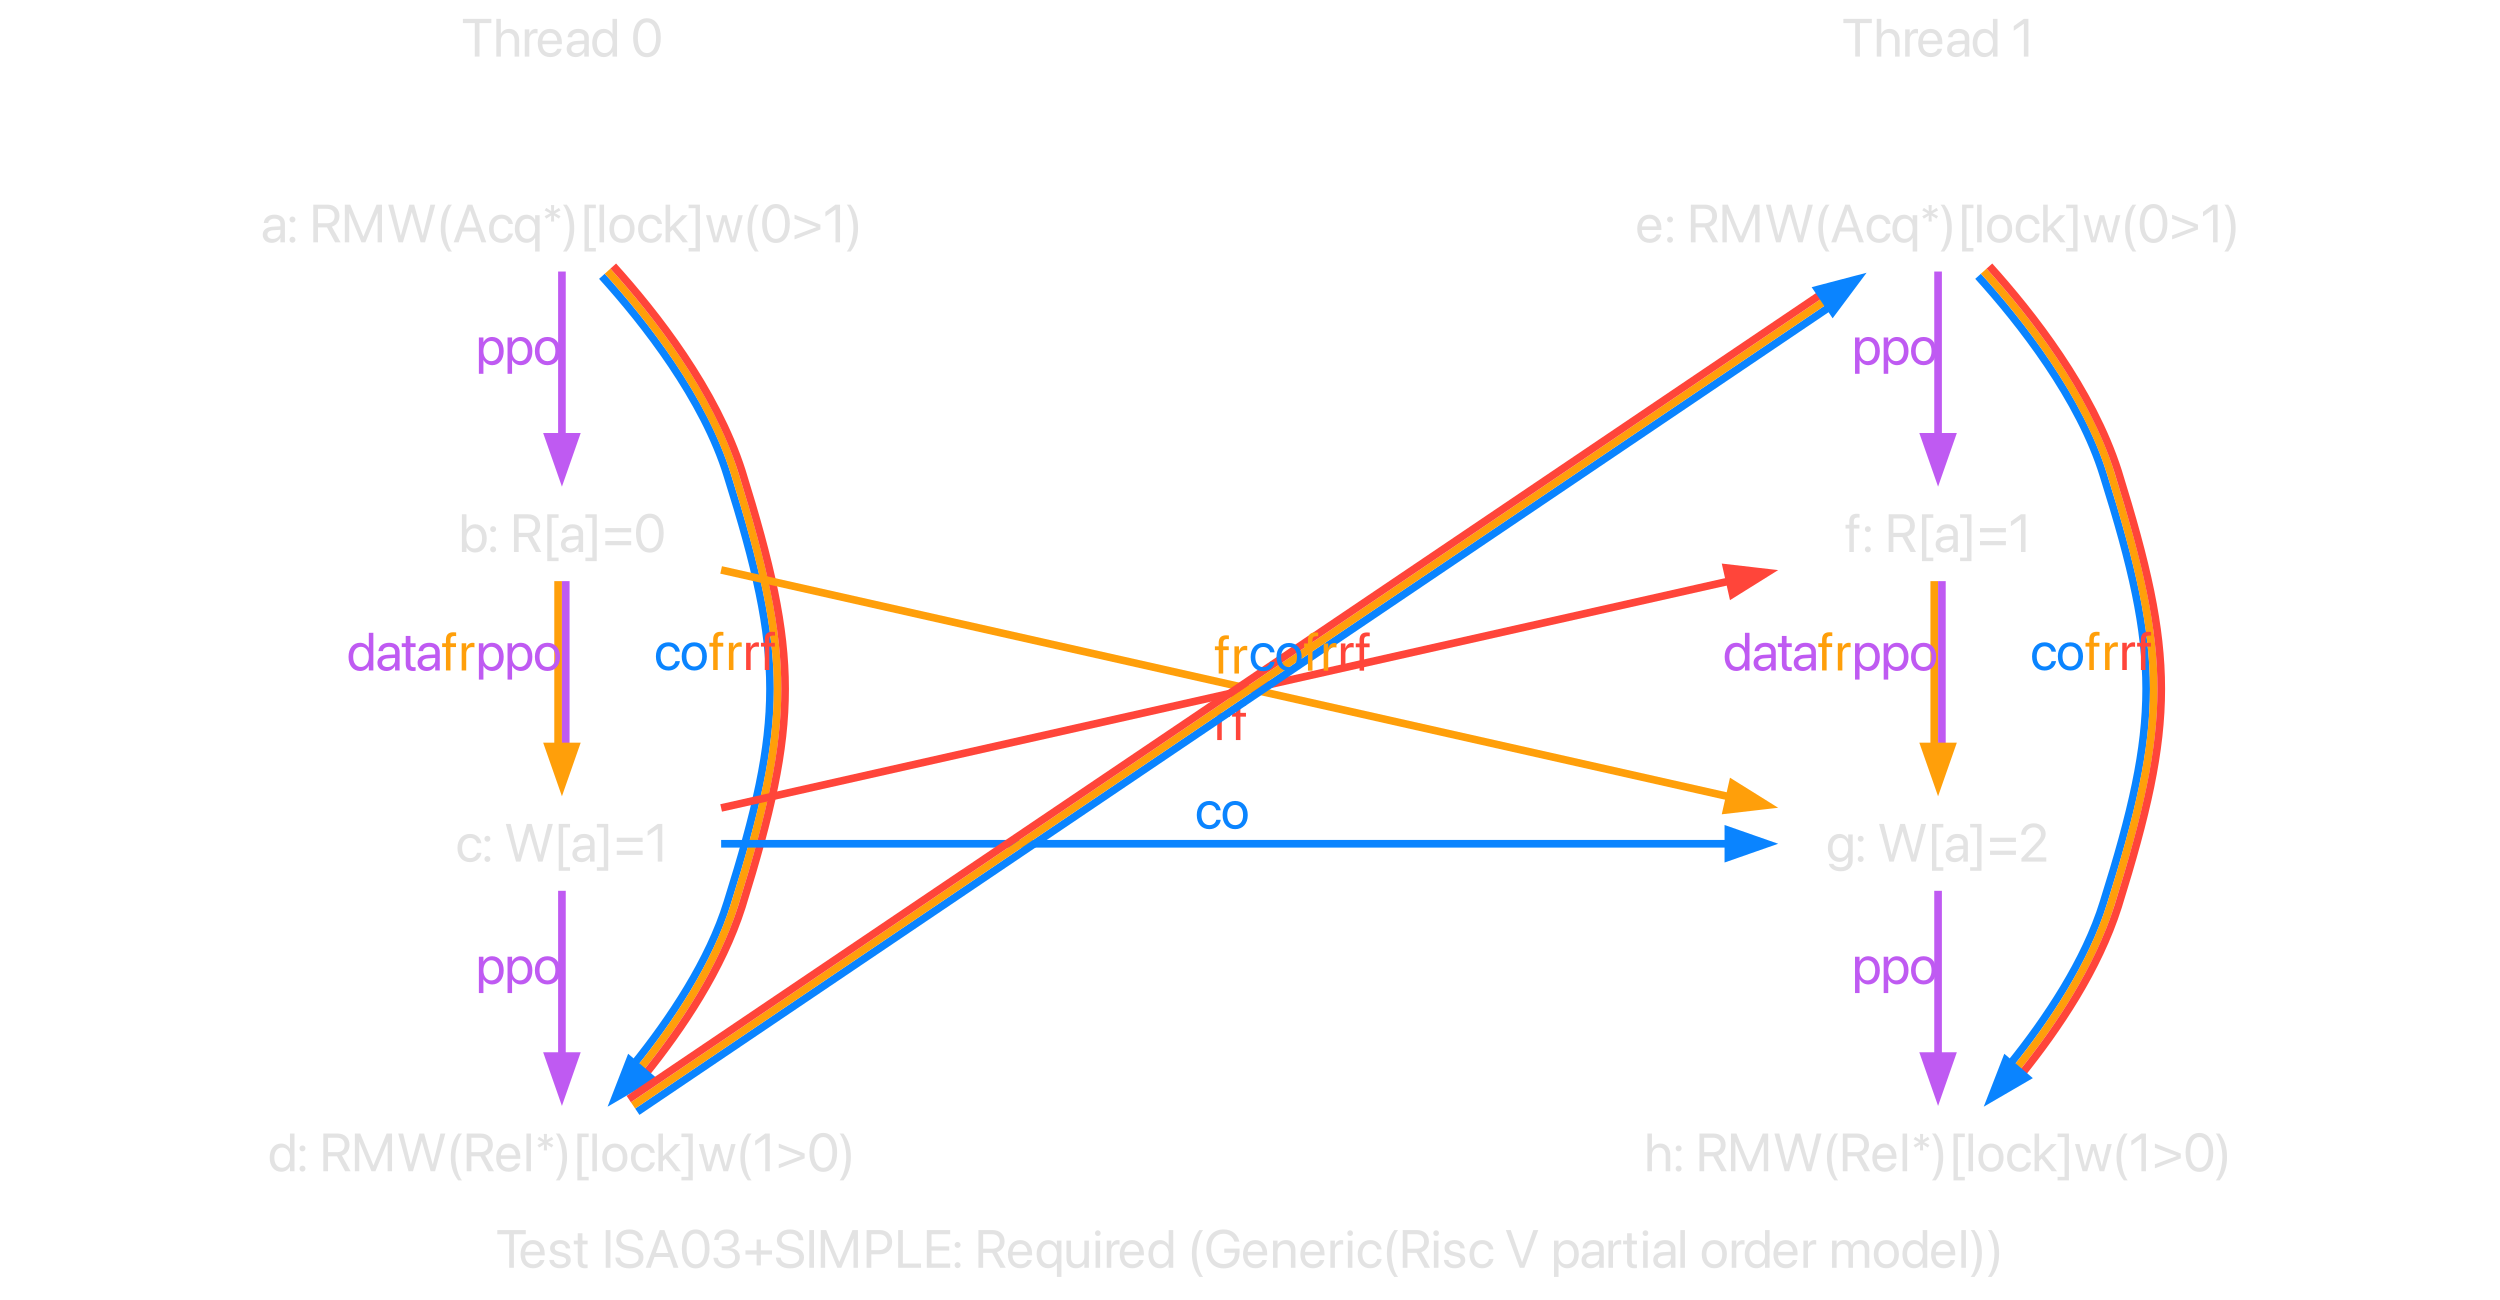 <?xml version="1.0" encoding="UTF-8"?>
<svg xmlns="http://www.w3.org/2000/svg" xmlns:xlink="http://www.w3.org/1999/xlink" width="654" height="340" viewBox="0 0 654 340">
<defs>
<g>
<g id="glyph-0-0">
<path d="M 3.453 0 L 4.684 0 L 4.684 -8.758 L 7.793 -8.758 L 7.793 -9.863 L 0.344 -9.863 L 0.344 -8.758 L 3.453 -8.758 Z M 3.453 0 "/>
</g>
<g id="glyph-0-1">
<path d="M 3.699 0.137 C 5.25 0.137 6.414 -0.793 6.645 -1.969 L 6.66 -2.039 L 5.488 -2.039 L 5.469 -1.977 C 5.266 -1.367 4.629 -0.918 3.727 -0.918 C 2.461 -0.918 1.656 -1.77 1.629 -3.234 L 6.746 -3.234 L 6.746 -3.672 C 6.746 -5.805 5.566 -7.246 3.625 -7.246 C 1.684 -7.246 0.426 -5.734 0.426 -3.535 L 0.426 -3.527 C 0.426 -1.293 1.656 0.137 3.699 0.137 Z M 3.617 -6.195 C 4.656 -6.195 5.422 -5.543 5.539 -4.164 L 1.648 -4.164 C 1.777 -5.488 2.586 -6.195 3.617 -6.195 Z M 3.617 -6.195 "/>
</g>
<g id="glyph-0-2">
<path d="M 3.297 0.137 C 4.883 0.137 6.059 -0.738 6.059 -1.984 L 6.059 -1.988 C 6.059 -3 5.539 -3.57 4.102 -3.918 L 2.973 -4.191 C 2.188 -4.383 1.867 -4.719 1.867 -5.203 L 1.867 -5.211 C 1.867 -5.84 2.398 -6.254 3.262 -6.254 C 4.145 -6.254 4.668 -5.797 4.766 -5.105 L 4.773 -5.059 L 5.906 -5.059 L 5.898 -5.148 C 5.812 -6.336 4.82 -7.246 3.262 -7.246 C 1.723 -7.246 0.648 -6.379 0.648 -5.156 L 0.648 -5.148 C 0.648 -4.121 1.301 -3.5 2.641 -3.18 L 3.766 -2.906 C 4.574 -2.707 4.84 -2.422 4.84 -1.906 L 4.84 -1.902 C 4.84 -1.258 4.266 -0.855 3.301 -0.855 C 2.332 -0.855 1.805 -1.273 1.66 -1.984 L 1.648 -2.051 L 0.457 -2.051 L 0.465 -1.988 C 0.609 -0.719 1.621 0.137 3.297 0.137 Z M 3.297 0.137 "/>
</g>
<g id="glyph-0-3">
<path d="M 3.082 0.137 C 3.316 0.137 3.57 0.109 3.719 0.09 L 3.719 -0.875 C 3.617 -0.867 3.48 -0.848 3.336 -0.848 C 2.699 -0.848 2.367 -1.059 2.367 -1.82 L 2.367 -6.125 L 3.719 -6.125 L 3.719 -7.109 L 2.367 -7.109 L 2.367 -9.031 L 1.137 -9.031 L 1.137 -7.109 L 0.098 -7.109 L 0.098 -6.125 L 1.137 -6.125 L 1.137 -1.812 C 1.137 -0.453 1.777 0.137 3.082 0.137 Z M 3.082 0.137 "/>
</g>
<g id="glyph-0-4">
<rect x="0" y="0" width="0" height="0" mask="url(#mask-0)"/>
</g>
<g id="glyph-0-5">
<path d="M 0.957 0 L 2.188 0 L 2.188 -9.863 L 0.957 -9.863 Z M 0.957 0 "/>
</g>
<g id="glyph-0-6">
<path d="M 4.184 0.164 C 6.441 0.164 7.828 -0.945 7.828 -2.695 L 7.828 -2.699 C 7.828 -4.203 6.98 -5.023 4.957 -5.469 L 3.863 -5.707 C 2.578 -5.988 1.984 -6.496 1.984 -7.301 L 1.984 -7.309 C 1.984 -8.258 2.844 -8.887 4.164 -8.895 C 5.414 -8.895 6.254 -8.301 6.406 -7.293 L 6.418 -7.199 L 7.648 -7.199 L 7.645 -7.301 C 7.535 -8.914 6.125 -10.027 4.199 -10.027 C 2.168 -10.027 0.73 -8.895 0.727 -7.273 L 0.727 -7.266 C 0.727 -5.824 1.629 -4.957 3.555 -4.531 L 4.648 -4.293 C 6.004 -3.992 6.57 -3.508 6.57 -2.641 L 6.57 -2.633 C 6.57 -1.613 5.676 -0.973 4.254 -0.973 C 2.824 -0.973 1.867 -1.578 1.723 -2.57 L 1.711 -2.668 L 0.48 -2.668 L 0.484 -2.57 C 0.609 -0.883 2.051 0.164 4.184 0.164 Z M 4.184 0.164 "/>
</g>
<g id="glyph-0-7">
<path d="M 0.172 0 L 1.465 0 L 2.461 -2.824 L 6.434 -2.824 L 7.43 0 L 8.723 0 L 5.059 -9.863 L 3.844 -9.863 Z M 4.438 -8.387 L 4.465 -8.387 L 6.062 -3.871 L 2.836 -3.871 Z M 4.438 -8.387 "/>
</g>
<g id="glyph-0-8">
<path d="M 4.238 0.164 C 6.508 0.164 7.867 -1.797 7.867 -4.93 L 7.867 -4.941 C 7.867 -8.074 6.508 -10.027 4.238 -10.027 C 1.969 -10.027 0.621 -8.074 0.621 -4.941 L 0.621 -4.93 C 0.621 -1.797 1.969 0.164 4.238 0.164 Z M 4.238 -0.91 C 2.734 -0.91 1.859 -2.453 1.859 -4.93 L 1.859 -4.941 C 1.859 -7.418 2.734 -8.949 4.238 -8.949 C 5.742 -8.949 6.633 -7.418 6.633 -4.941 L 6.633 -4.93 C 6.633 -2.453 5.742 -0.91 4.238 -0.91 Z M 4.238 -0.91 "/>
</g>
<g id="glyph-0-9">
<path d="M 4.121 0.164 C 6.098 0.164 7.547 -1.055 7.547 -2.699 L 7.547 -2.715 C 7.547 -4.117 6.57 -5.012 5.133 -5.133 L 5.133 -5.16 C 6.363 -5.422 7.227 -6.254 7.227 -7.473 L 7.227 -7.484 C 7.227 -8.984 5.988 -10.027 4.109 -10.027 C 2.262 -10.027 0.992 -8.957 0.836 -7.348 L 0.828 -7.281 L 2.012 -7.281 L 2.016 -7.348 C 2.121 -8.348 2.945 -8.961 4.109 -8.961 C 5.312 -8.961 5.988 -8.367 5.988 -7.336 L 5.988 -7.32 C 5.988 -6.336 5.168 -5.613 3.992 -5.613 L 2.809 -5.613 L 2.809 -4.574 L 4.047 -4.574 C 5.43 -4.574 6.297 -3.898 6.297 -2.688 L 6.297 -2.672 C 6.297 -1.629 5.414 -0.902 4.121 -0.902 C 2.809 -0.902 1.922 -1.574 1.82 -2.543 L 1.812 -2.613 L 0.629 -2.613 L 0.637 -2.531 C 0.766 -0.973 2.086 0.164 4.121 0.164 Z M 4.121 0.164 "/>
</g>
<g id="glyph-0-10">
<path d="M 0.766 -3.445 L 3.68 -3.445 L 3.68 -0.617 L 4.785 -0.617 L 4.785 -3.445 L 7.703 -3.445 L 7.703 -4.555 L 4.785 -4.555 L 4.785 -7.383 L 3.68 -7.383 L 3.68 -4.555 L 0.766 -4.555 Z M 0.766 -3.445 "/>
</g>
<g id="glyph-0-11">
<path d="M 0.957 0 L 2.105 0 L 2.105 -7.621 L 2.148 -7.621 L 5.297 0 L 6.336 0 L 9.488 -7.621 L 9.531 -7.621 L 9.531 0 L 10.68 0 L 10.68 -9.863 L 9.258 -9.863 L 5.84 -1.551 L 5.797 -1.551 L 2.379 -9.863 L 0.957 -9.863 Z M 0.957 0 "/>
</g>
<g id="glyph-0-12">
<path d="M 0.957 0 L 2.188 0 L 2.188 -3.52 L 4.473 -3.52 C 6.324 -3.52 7.637 -4.828 7.637 -6.699 L 7.637 -6.715 C 7.637 -8.586 6.324 -9.863 4.473 -9.863 L 0.957 -9.863 Z M 4.156 -8.77 C 5.566 -8.77 6.379 -8 6.379 -6.699 L 6.379 -6.688 C 6.379 -5.387 5.566 -4.613 4.156 -4.613 L 2.188 -4.613 L 2.188 -8.77 Z M 4.156 -8.77 "/>
</g>
<g id="glyph-0-13">
<path d="M 0.957 0 L 6.945 0 L 6.945 -1.109 L 2.188 -1.109 L 2.188 -9.863 L 0.957 -9.863 Z M 0.957 0 "/>
</g>
<g id="glyph-0-14">
<path d="M 0.957 0 L 7.07 0 L 7.07 -1.109 L 2.188 -1.109 L 2.188 -4.5 L 6.816 -4.5 L 6.816 -5.594 L 2.188 -5.594 L 2.188 -8.758 L 7.07 -8.758 L 7.07 -9.863 L 0.957 -9.863 Z M 0.957 0 "/>
</g>
<g id="glyph-0-15">
<path d="M 1.504 -5.195 C 1.941 -5.195 2.285 -5.539 2.285 -5.977 C 2.285 -6.414 1.941 -6.754 1.504 -6.754 C 1.066 -6.754 0.727 -6.414 0.727 -5.977 C 0.727 -5.539 1.066 -5.195 1.504 -5.195 Z M 1.504 0.098 C 1.941 0.098 2.285 -0.246 2.285 -0.684 C 2.285 -1.121 1.941 -1.465 1.504 -1.465 C 1.066 -1.465 0.727 -1.121 0.727 -0.684 C 0.727 -0.246 1.066 0.098 1.504 0.098 Z M 1.504 0.098 "/>
</g>
<g id="glyph-0-16">
<path d="M 0.957 0 L 2.188 0 L 2.188 -3.902 L 4.547 -3.902 L 6.66 0 L 8.102 0 L 5.816 -4.094 C 7.047 -4.484 7.801 -5.543 7.801 -6.91 L 7.801 -6.926 C 7.801 -8.703 6.555 -9.863 4.656 -9.863 L 0.957 -9.863 Z M 2.188 -4.992 L 2.188 -8.77 L 4.492 -8.77 C 5.758 -8.77 6.527 -8.074 6.527 -6.898 L 6.527 -6.883 C 6.527 -5.676 5.812 -4.992 4.547 -4.992 Z M 2.188 -4.992 "/>
</g>
<g id="glyph-0-17">
<path d="M 5.73 2.395 L 6.918 2.395 L 6.918 -7.109 L 5.73 -7.109 L 5.73 -5.906 L 5.703 -5.906 C 5.266 -6.691 4.473 -7.234 3.465 -7.234 C 1.66 -7.234 0.426 -5.789 0.426 -3.57 L 0.426 -3.562 C 0.426 -1.328 1.648 0.125 3.438 0.125 C 4.457 0.125 5.277 -0.375 5.703 -1.156 L 5.73 -1.156 Z M 3.699 -0.93 C 2.434 -0.93 1.641 -1.934 1.641 -3.562 L 1.641 -3.57 C 1.641 -5.16 2.434 -6.18 3.699 -6.18 C 4.902 -6.18 5.73 -5.148 5.73 -3.57 L 5.73 -3.562 C 5.73 -1.969 4.91 -0.93 3.699 -0.93 Z M 3.699 -0.93 "/>
</g>
<g id="glyph-0-18">
<path d="M 3.199 0.137 C 4.281 0.137 5.004 -0.348 5.387 -1.012 L 5.414 -1.012 L 5.414 0 L 6.605 0 L 6.605 -7.109 L 5.414 -7.109 L 5.414 -2.926 C 5.414 -1.715 4.684 -0.918 3.562 -0.918 C 2.469 -0.918 1.93 -1.551 1.93 -2.707 L 1.93 -7.109 L 0.738 -7.109 L 0.738 -2.496 C 0.738 -0.875 1.641 0.137 3.199 0.137 Z M 3.199 0.137 "/>
</g>
<g id="glyph-0-19">
<path d="M 1.441 -8.312 C 1.859 -8.312 2.188 -8.648 2.188 -9.059 C 2.188 -9.477 1.859 -9.805 1.441 -9.805 C 1.031 -9.805 0.699 -9.477 0.699 -9.059 C 0.699 -8.648 1.031 -8.312 1.441 -8.312 Z M 0.848 0 L 2.039 0 L 2.039 -7.109 L 0.848 -7.109 Z M 0.848 0 "/>
</g>
<g id="glyph-0-20">
<path d="M 0.773 0 L 1.961 0 L 1.961 -4.391 C 1.961 -5.469 2.562 -6.113 3.488 -6.113 C 3.773 -6.113 4.027 -6.078 4.121 -6.043 L 4.121 -7.199 C 4.027 -7.211 3.848 -7.246 3.645 -7.246 C 2.844 -7.246 2.23 -6.727 1.988 -5.906 L 1.961 -5.906 L 1.961 -7.109 L 0.773 -7.109 Z M 0.773 0 "/>
</g>
<g id="glyph-0-21">
<path d="M 3.445 0.137 C 4.465 0.137 5.258 -0.375 5.703 -1.203 L 5.73 -1.203 L 5.73 0 L 6.918 0 L 6.918 -9.863 L 5.73 -9.863 L 5.73 -5.922 L 5.703 -5.922 C 5.258 -6.742 4.43 -7.246 3.426 -7.246 C 1.641 -7.246 0.426 -5.805 0.426 -3.562 L 0.426 -3.555 C 0.426 -1.312 1.629 0.137 3.445 0.137 Z M 3.68 -0.918 C 2.422 -0.918 1.641 -1.922 1.641 -3.555 L 1.641 -3.562 C 1.641 -5.184 2.422 -6.195 3.68 -6.195 C 4.875 -6.195 5.734 -5.148 5.734 -3.562 L 5.734 -3.555 C 5.734 -1.961 4.883 -0.918 3.68 -0.918 Z M 3.68 -0.918 "/>
</g>
<g id="glyph-0-22">
<path d="M 3.242 2.395 L 4.238 2.395 C 3.254 1.25 2.508 -1.457 2.508 -3.738 C 2.508 -6.023 3.254 -8.723 4.238 -9.863 L 3.242 -9.863 C 1.906 -8.168 1.301 -6.172 1.301 -3.738 C 1.301 -1.305 1.906 0.703 3.242 2.395 Z M 3.242 2.395 "/>
</g>
<g id="glyph-0-23">
<path d="M 5.094 0.164 C 7.727 0.164 9.277 -1.414 9.277 -4.082 L 9.277 -5.02 L 5.266 -5.02 L 5.266 -3.938 L 8.047 -3.938 L 8.047 -3.762 C 8.047 -2.105 6.844 -0.973 5.094 -0.973 C 3.082 -0.973 1.832 -2.504 1.832 -4.984 L 1.832 -4.992 C 1.832 -7.426 3.062 -8.895 5.094 -8.895 C 6.48 -8.895 7.438 -8.176 7.895 -6.926 L 7.922 -6.852 L 9.215 -6.852 L 9.18 -6.98 C 8.723 -8.723 7.363 -10.027 5.094 -10.027 C 2.34 -10.027 0.574 -8.074 0.574 -4.992 L 0.574 -4.984 C 0.574 -1.84 2.34 0.164 5.094 0.164 Z M 5.094 0.164 "/>
</g>
<g id="glyph-0-24">
<path d="M 0.773 0 L 1.961 0 L 1.961 -4.184 C 1.961 -5.395 2.695 -6.195 3.816 -6.195 C 4.91 -6.195 5.449 -5.559 5.449 -4.402 L 5.449 0 L 6.637 0 L 6.637 -4.613 C 6.637 -6.234 5.734 -7.246 4.176 -7.246 C 3.098 -7.246 2.371 -6.762 1.988 -6.098 L 1.961 -6.098 L 1.961 -7.109 L 0.773 -7.109 Z M 0.773 0 "/>
</g>
<g id="glyph-0-25">
<path d="M 3.719 0.137 C 5.324 0.137 6.496 -0.91 6.688 -2.262 L 6.691 -2.312 L 5.523 -2.312 L 5.512 -2.258 C 5.312 -1.465 4.691 -0.918 3.719 -0.918 C 2.488 -0.918 1.641 -1.895 1.641 -3.547 L 1.641 -3.555 C 1.641 -5.168 2.469 -6.195 3.707 -6.195 C 4.75 -6.195 5.324 -5.566 5.504 -4.855 L 5.516 -4.801 L 6.68 -4.801 L 6.672 -4.855 C 6.523 -6.07 5.477 -7.246 3.707 -7.246 C 1.73 -7.246 0.426 -5.812 0.426 -3.57 L 0.426 -3.562 C 0.426 -1.301 1.703 0.137 3.719 0.137 Z M 3.719 0.137 "/>
</g>
<g id="glyph-0-26">
<path d="M 3.809 0 L 5.023 0 L 8.66 -9.863 L 7.371 -9.863 L 4.43 -1.477 L 4.402 -1.477 L 1.465 -9.863 L 0.172 -9.863 Z M 3.809 0 "/>
</g>
<g id="glyph-0-27">
<path d="M 0.773 2.395 L 1.961 2.395 L 1.961 -1.191 L 1.988 -1.191 C 2.434 -0.371 3.262 0.137 4.266 0.137 C 6.051 0.137 7.266 -1.305 7.266 -3.547 L 7.266 -3.555 C 7.266 -5.797 6.062 -7.246 4.246 -7.246 C 3.227 -7.246 2.434 -6.734 1.988 -5.906 L 1.961 -5.906 L 1.961 -7.109 L 0.773 -7.109 Z M 4.012 -0.918 C 2.816 -0.918 1.957 -1.961 1.957 -3.547 L 1.957 -3.555 C 1.957 -5.148 2.809 -6.195 4.012 -6.195 C 5.27 -6.195 6.051 -5.188 6.051 -3.555 L 6.051 -3.547 C 6.051 -1.93 5.27 -0.918 4.012 -0.918 Z M 4.012 -0.918 "/>
</g>
<g id="glyph-0-28">
<path d="M 2.852 0.137 C 3.801 0.137 4.656 -0.375 5.074 -1.156 L 5.102 -1.156 L 5.102 0 L 6.289 0 L 6.289 -4.914 C 6.289 -6.336 5.238 -7.246 3.555 -7.246 C 1.879 -7.246 0.863 -6.305 0.758 -5.133 L 0.754 -5.059 L 1.902 -5.059 L 1.914 -5.121 C 2.051 -5.758 2.625 -6.195 3.543 -6.195 C 4.531 -6.195 5.102 -5.668 5.102 -4.801 L 5.102 -4.203 L 3.062 -4.09 C 1.43 -3.992 0.484 -3.234 0.484 -2.023 L 0.484 -2.012 C 0.484 -0.719 1.438 0.137 2.852 0.137 Z M 1.703 -2.012 L 1.703 -2.023 C 1.703 -2.688 2.25 -3.109 3.199 -3.164 L 5.102 -3.281 L 5.102 -2.699 C 5.102 -1.668 4.238 -0.895 3.117 -0.895 C 2.262 -0.895 1.703 -1.328 1.703 -2.012 Z M 1.703 -2.012 "/>
</g>
<g id="glyph-0-29">
<path d="M 0.836 0 L 2.023 0 L 2.023 -9.863 L 0.836 -9.863 Z M 0.836 0 "/>
</g>
<g id="glyph-0-30">
<path d="M 3.719 0.137 C 5.68 0.137 7.008 -1.285 7.008 -3.555 L 7.008 -3.57 C 7.008 -5.84 5.676 -7.246 3.711 -7.246 C 1.75 -7.246 0.426 -5.832 0.426 -3.57 L 0.426 -3.555 C 0.426 -1.293 1.742 0.137 3.719 0.137 Z M 3.727 -0.918 C 2.469 -0.918 1.641 -1.879 1.641 -3.555 L 1.641 -3.57 C 1.641 -5.23 2.477 -6.195 3.711 -6.195 C 4.969 -6.195 5.789 -5.238 5.789 -3.57 L 5.789 -3.555 C 5.789 -1.887 4.977 -0.918 3.727 -0.918 Z M 3.727 -0.918 "/>
</g>
<g id="glyph-0-31">
<path d="M 0.773 0 L 1.961 0 L 1.961 -4.457 C 1.961 -5.449 2.645 -6.195 3.59 -6.195 C 4.473 -6.195 5.047 -5.625 5.047 -4.766 L 5.047 0 L 6.234 0 L 6.234 -4.52 C 6.234 -5.488 6.898 -6.195 7.84 -6.195 C 8.777 -6.195 9.316 -5.613 9.316 -4.637 L 9.316 0 L 10.508 0 L 10.508 -4.91 C 10.508 -6.324 9.598 -7.246 8.191 -7.246 C 7.191 -7.246 6.359 -6.734 5.961 -5.879 L 5.934 -5.879 C 5.625 -6.746 4.91 -7.246 3.938 -7.246 C 3.023 -7.246 2.312 -6.773 1.988 -6.07 L 1.961 -6.07 L 1.961 -7.109 L 0.773 -7.109 Z M 0.773 0 "/>
</g>
<g id="glyph-0-32">
<path d="M 1.273 2.395 C 2.605 0.703 3.215 -1.305 3.215 -3.738 C 3.215 -6.172 2.605 -8.168 1.273 -9.863 L 0.273 -9.863 C 1.258 -8.723 2.004 -6.023 2.004 -3.738 C 2.004 -1.457 1.258 1.25 0.273 2.395 Z M 1.273 2.395 "/>
</g>
<g id="glyph-0-33">
<path d="M 0.836 0 L 2.023 0 L 2.023 -4.148 C 2.023 -5.359 2.754 -6.195 3.855 -6.195 C 4.965 -6.195 5.621 -5.434 5.621 -4.148 L 5.621 0 L 6.809 0 L 6.809 -4.355 C 6.809 -6.078 5.777 -7.246 4.266 -7.246 C 3.207 -7.246 2.434 -6.773 2.051 -5.977 L 2.023 -5.977 L 2.023 -9.863 L 0.836 -9.863 Z M 0.836 0 "/>
</g>
<g id="glyph-0-34">
<path d="M 2.996 0 L 4.156 0 L 6.453 -7.902 L 6.48 -7.902 L 8.777 0 L 9.941 0 L 12.625 -9.863 L 11.34 -9.863 L 9.352 -1.766 L 9.324 -1.766 L 7.09 -9.863 L 5.844 -9.863 L 3.609 -1.766 L 3.582 -1.766 L 1.594 -9.863 L 0.309 -9.863 Z M 2.996 0 "/>
</g>
<g id="glyph-0-35">
<path d="M 2.387 -5.449 L 3.219 -5.449 L 3.152 -7.035 L 4.449 -6.207 L 4.875 -6.852 L 3.438 -7.609 L 4.875 -8.359 L 4.449 -9.004 L 3.152 -8.176 L 3.219 -9.754 L 2.387 -9.754 L 2.453 -8.176 L 1.156 -9.004 L 0.73 -8.359 L 2.18 -7.602 L 0.73 -6.836 L 1.156 -6.195 L 2.453 -7.02 Z M 2.387 -5.449 "/>
</g>
<g id="glyph-0-36">
<path d="M 1.41 2.395 L 4.375 2.395 L 4.375 1.469 L 2.559 1.469 L 2.559 -8.934 L 4.375 -8.934 L 4.375 -9.863 L 1.41 -9.863 Z M 1.41 2.395 "/>
</g>
<g id="glyph-0-37">
<path d="M 0.867 0 L 2.059 0 L 2.059 -2.68 L 2.723 -3.316 L 5.359 0 L 6.742 0 L 3.562 -4.039 L 6.645 -7.109 L 5.203 -7.109 L 2.086 -3.973 L 2.059 -3.973 L 2.059 -9.863 L 0.867 -9.863 Z M 0.867 0 "/>
</g>
<g id="glyph-0-38">
<path d="M 3.105 2.395 L 3.105 -9.863 L 0.137 -9.863 L 0.137 -8.934 L 1.957 -8.934 L 1.957 1.469 L 0.137 1.469 L 0.137 2.395 Z M 3.105 2.395 "/>
</g>
<g id="glyph-0-39">
<path d="M 2.18 0 L 3.391 0 L 4.992 -5.504 L 5.02 -5.504 L 6.625 0 L 7.836 0 L 9.816 -7.109 L 8.641 -7.109 L 7.219 -1.328 L 7.191 -1.328 L 5.578 -7.109 L 4.43 -7.109 L 2.824 -1.328 L 2.797 -1.328 L 1.375 -7.109 L 0.191 -7.109 Z M 2.18 0 "/>
</g>
<g id="glyph-0-40">
<path d="M 7.617 -4.641 L 0.848 -7.234 L 0.848 -6.152 L 6.625 -3.992 L 0.848 -1.824 L 0.848 -0.773 L 7.617 -3.363 Z M 7.617 -4.641 "/>
</g>
<g id="glyph-0-41">
<path d="M 3.316 0 L 4.504 0 L 4.504 -9.863 L 3.301 -9.863 L 0.676 -7.977 L 0.676 -6.742 L 3.289 -8.559 L 3.316 -8.559 Z M 3.316 0 "/>
</g>
<g id="glyph-0-42">
<path d="M 4.309 0.137 C 6.125 0.137 7.328 -1.312 7.328 -3.555 L 7.328 -3.562 C 7.328 -5.805 6.113 -7.246 4.328 -7.246 C 3.324 -7.246 2.496 -6.742 2.051 -5.922 L 2.023 -5.922 L 2.023 -9.863 L 0.836 -9.863 L 0.836 0 L 2.023 0 L 2.023 -1.203 L 2.051 -1.203 C 2.496 -0.375 3.289 0.137 4.309 0.137 Z M 4.074 -0.918 C 2.871 -0.918 2.016 -1.961 2.016 -3.555 L 2.016 -3.562 C 2.016 -5.148 2.879 -6.195 4.074 -6.195 C 5.332 -6.195 6.113 -5.184 6.113 -3.562 L 6.113 -3.555 C 6.113 -1.922 5.332 -0.918 4.074 -0.918 Z M 4.074 -0.918 "/>
</g>
<g id="glyph-0-43">
<path d="M 0.848 -5.141 L 7.617 -5.141 L 7.617 -6.25 L 0.848 -6.25 Z M 0.848 -1.758 L 7.617 -1.758 L 7.617 -2.863 L 0.848 -2.863 Z M 0.848 -1.758 "/>
</g>
<g id="glyph-0-44">
<path d="M 1.156 0 L 2.344 0 L 2.344 -6.125 L 3.793 -6.125 L 3.793 -7.109 L 2.332 -7.109 L 2.332 -7.977 C 2.332 -8.684 2.66 -9.016 3.316 -9.016 C 3.5 -9.016 3.684 -9.012 3.828 -8.988 L 3.828 -9.953 C 3.652 -9.98 3.371 -10 3.105 -10 C 1.793 -10 1.156 -9.352 1.156 -7.984 L 1.156 -7.109 L 0.164 -7.109 L 0.164 -6.125 L 1.156 -6.125 Z M 1.156 0 "/>
</g>
<g id="glyph-0-45">
<path d="M 3.781 2.531 C 5.707 2.531 6.918 1.449 6.918 -0.199 L 6.918 -7.109 L 5.73 -7.109 L 5.73 -5.906 L 5.703 -5.906 C 5.266 -6.699 4.473 -7.246 3.465 -7.246 C 1.66 -7.246 0.426 -5.812 0.426 -3.602 L 0.426 -3.598 C 0.426 -1.375 1.648 0.07 3.438 0.07 C 4.457 0.07 5.277 -0.438 5.703 -1.223 L 5.73 -1.223 L 5.73 -0.316 C 5.73 0.785 5.02 1.477 3.766 1.477 C 2.797 1.477 2.121 1.164 1.895 0.648 L 1.867 0.59 L 0.672 0.59 L 0.684 0.648 C 0.918 1.703 2.023 2.531 3.781 2.531 Z M 3.699 -0.984 C 2.434 -0.984 1.641 -1.984 1.641 -3.598 L 1.641 -3.602 C 1.641 -5.184 2.434 -6.195 3.699 -6.195 C 4.902 -6.195 5.73 -5.168 5.73 -3.602 L 5.73 -3.598 C 5.73 -2.016 4.91 -0.984 3.699 -0.984 Z M 3.699 -0.984 "/>
</g>
<g id="glyph-0-46">
<path d="M 0.801 0 L 7.309 0 L 7.309 -1.094 L 2.488 -1.094 L 2.488 -1.121 L 4.832 -3.527 C 6.645 -5.379 7.145 -6.195 7.145 -7.273 L 7.145 -7.289 C 7.145 -8.832 5.84 -10.027 4.055 -10.027 C 2.215 -10.027 0.738 -8.766 0.738 -7.055 L 0.738 -7.016 L 1.93 -7.016 L 1.93 -7.047 C 1.93 -8.109 2.844 -8.957 4.074 -8.957 C 5.148 -8.957 5.906 -8.23 5.914 -7.227 L 5.914 -7.211 C 5.914 -6.391 5.605 -5.859 4.273 -4.473 L 0.801 -0.848 Z M 0.801 0 "/>
</g>
</g>
<image id="source-9" x="0" y="0" width="0" height="0"/>
<mask id="mask-0">
<use xlink:href="#source-9"/>
</mask>
</defs>
<g fill="rgb(89.02%, 89.02%, 89.02%)" fill-opacity="1">
<use xlink:href="#glyph-0-0" x="129.75" y="331.648"/>
<use xlink:href="#glyph-0-1" x="135.75" y="331.648"/>
<use xlink:href="#glyph-0-2" x="143.25" y="331.648"/>
<use xlink:href="#glyph-0-3" x="150" y="331.648"/>
<use xlink:href="#glyph-0-4" x="154.5" y="331.648"/>
<use xlink:href="#glyph-0-5" x="157.5" y="331.648"/>
<use xlink:href="#glyph-0-6" x="160.5" y="331.648"/>
<use xlink:href="#glyph-0-7" x="168.75" y="331.648"/>
<use xlink:href="#glyph-0-8" x="177.75" y="331.648"/>
<use xlink:href="#glyph-0-9" x="186" y="331.648"/>
<use xlink:href="#glyph-0-10" x="194.25" y="331.648"/>
<use xlink:href="#glyph-0-6" x="202.5" y="331.648"/>
<use xlink:href="#glyph-0-5" x="210.75" y="331.648"/>
<use xlink:href="#glyph-0-11" x="213.75" y="331.648"/>
<use xlink:href="#glyph-0-12" x="225.75" y="331.648"/>
<use xlink:href="#glyph-0-13" x="234" y="331.648"/>
<use xlink:href="#glyph-0-14" x="241.5" y="331.648"/>
<use xlink:href="#glyph-0-15" x="249" y="331.648"/>
<use xlink:href="#glyph-0-4" x="252" y="331.648"/>
<use xlink:href="#glyph-0-16" x="255" y="331.648"/>
<use xlink:href="#glyph-0-1" x="263.25" y="331.648"/>
<use xlink:href="#glyph-0-17" x="270.75" y="331.648"/>
<use xlink:href="#glyph-0-18" x="278.25" y="331.648"/>
<use xlink:href="#glyph-0-19" x="285.75" y="331.648"/>
<use xlink:href="#glyph-0-20" x="288.75" y="331.648"/>
<use xlink:href="#glyph-0-1" x="292.5" y="331.648"/>
<use xlink:href="#glyph-0-21" x="300" y="331.648"/>
<use xlink:href="#glyph-0-4" x="307.5" y="331.648"/>
<use xlink:href="#glyph-0-22" x="310.5" y="331.648"/>
<use xlink:href="#glyph-0-23" x="315" y="331.648"/>
<use xlink:href="#glyph-0-1" x="324.75" y="331.648"/>
<use xlink:href="#glyph-0-24" x="332.25" y="331.648"/>
<use xlink:href="#glyph-0-1" x="339.75" y="331.648"/>
<use xlink:href="#glyph-0-20" x="347.25" y="331.648"/>
<use xlink:href="#glyph-0-19" x="351.75" y="331.648"/>
<use xlink:href="#glyph-0-25" x="354.75" y="331.648"/>
<use xlink:href="#glyph-0-22" x="361.5" y="331.648"/>
<use xlink:href="#glyph-0-16" x="366" y="331.648"/>
<use xlink:href="#glyph-0-19" x="374.25" y="331.648"/>
<use xlink:href="#glyph-0-2" x="377.25" y="331.648"/>
<use xlink:href="#glyph-0-25" x="384" y="331.648"/>
<use xlink:href="#glyph-0-4" x="390.75" y="331.648"/>
<use xlink:href="#glyph-0-26" x="393.75" y="331.648"/>
<use xlink:href="#glyph-0-4" x="402.75" y="331.648"/>
<use xlink:href="#glyph-0-27" x="405.75" y="331.648"/>
<use xlink:href="#glyph-0-28" x="413.25" y="331.648"/>
<use xlink:href="#glyph-0-20" x="420" y="331.648"/>
<use xlink:href="#glyph-0-3" x="424.5" y="331.648"/>
<use xlink:href="#glyph-0-19" x="429" y="331.648"/>
<use xlink:href="#glyph-0-28" x="432" y="331.648"/>
<use xlink:href="#glyph-0-29" x="438.75" y="331.648"/>
<use xlink:href="#glyph-0-4" x="441.75" y="331.648"/>
<use xlink:href="#glyph-0-30" x="444.75" y="331.648"/>
<use xlink:href="#glyph-0-20" x="452.25" y="331.648"/>
<use xlink:href="#glyph-0-21" x="456" y="331.648"/>
<use xlink:href="#glyph-0-1" x="463.5" y="331.648"/>
<use xlink:href="#glyph-0-20" x="471" y="331.648"/>
<use xlink:href="#glyph-0-4" x="475.5" y="331.648"/>
<use xlink:href="#glyph-0-31" x="478.5" y="331.648"/>
<use xlink:href="#glyph-0-30" x="489.75" y="331.648"/>
<use xlink:href="#glyph-0-21" x="497.25" y="331.648"/>
<use xlink:href="#glyph-0-1" x="504.75" y="331.648"/>
<use xlink:href="#glyph-0-29" x="512.25" y="331.648"/>
<use xlink:href="#glyph-0-32" x="515.25" y="331.648"/>
<use xlink:href="#glyph-0-32" x="519.75" y="331.648"/>
</g>
<g fill="rgb(89.02%, 89.02%, 89.02%)" fill-opacity="1">
<use xlink:href="#glyph-0-0" x="120.75" y="14.801"/>
<use xlink:href="#glyph-0-33" x="129" y="14.801"/>
<use xlink:href="#glyph-0-20" x="136.5" y="14.801"/>
<use xlink:href="#glyph-0-1" x="140.25" y="14.801"/>
<use xlink:href="#glyph-0-28" x="147.75" y="14.801"/>
<use xlink:href="#glyph-0-21" x="154.5" y="14.801"/>
<use xlink:href="#glyph-0-4" x="162" y="14.801"/>
<use xlink:href="#glyph-0-8" x="165" y="14.801"/>
</g>
<g fill="rgb(89.02%, 89.02%, 89.02%)" fill-opacity="1">
<use xlink:href="#glyph-0-28" x="68.25" y="63.398"/>
<use xlink:href="#glyph-0-15" x="75" y="63.398"/>
<use xlink:href="#glyph-0-4" x="78" y="63.398"/>
<use xlink:href="#glyph-0-16" x="81" y="63.398"/>
<use xlink:href="#glyph-0-11" x="89.25" y="63.398"/>
<use xlink:href="#glyph-0-34" x="101.25" y="63.398"/>
<use xlink:href="#glyph-0-22" x="114" y="63.398"/>
<use xlink:href="#glyph-0-7" x="118.5" y="63.398"/>
<use xlink:href="#glyph-0-25" x="127.5" y="63.398"/>
<use xlink:href="#glyph-0-17" x="134.25" y="63.398"/>
<use xlink:href="#glyph-0-35" x="141.75" y="63.398"/>
<use xlink:href="#glyph-0-32" x="147" y="63.398"/>
<use xlink:href="#glyph-0-36" x="151.5" y="63.398"/>
<use xlink:href="#glyph-0-29" x="156" y="63.398"/>
<use xlink:href="#glyph-0-30" x="159" y="63.398"/>
<use xlink:href="#glyph-0-25" x="166.5" y="63.398"/>
<use xlink:href="#glyph-0-37" x="173.25" y="63.398"/>
<use xlink:href="#glyph-0-38" x="180" y="63.398"/>
<use xlink:href="#glyph-0-39" x="184.5" y="63.398"/>
<use xlink:href="#glyph-0-22" x="194.25" y="63.398"/>
<use xlink:href="#glyph-0-8" x="198.75" y="63.398"/>
<use xlink:href="#glyph-0-40" x="207" y="63.398"/>
<use xlink:href="#glyph-0-41" x="215.25" y="63.398"/>
<use xlink:href="#glyph-0-32" x="221.25" y="63.398"/>
</g>
<g fill="rgb(89.02%, 89.02%, 89.02%)" fill-opacity="1">
<use xlink:href="#glyph-0-42" x="120" y="144.398"/>
<use xlink:href="#glyph-0-15" x="127.5" y="144.398"/>
<use xlink:href="#glyph-0-4" x="130.5" y="144.398"/>
<use xlink:href="#glyph-0-16" x="133.5" y="144.398"/>
<use xlink:href="#glyph-0-36" x="141.75" y="144.398"/>
<use xlink:href="#glyph-0-28" x="146.25" y="144.398"/>
<use xlink:href="#glyph-0-38" x="153" y="144.398"/>
<use xlink:href="#glyph-0-43" x="157.5" y="144.398"/>
<use xlink:href="#glyph-0-8" x="165.75" y="144.398"/>
</g>
<path fill="none" stroke-width="2" stroke-linecap="butt" stroke-linejoin="miter" stroke="rgb(74.902%, 35.294%, 94.902%)" stroke-opacity="1" stroke-miterlimit="10" d="M 147 -268.573 C 147 -257.038 147 -239.436 147 -224.94 " transform="matrix(1, 0, 0, 1, 0, 339.6)"/>
<path fill-rule="nonzero" fill="rgb(74.902%, 35.294%, 94.902%)" fill-opacity="1" stroke-width="2" stroke-linecap="butt" stroke-linejoin="miter" stroke="rgb(74.902%, 35.294%, 94.902%)" stroke-opacity="1" stroke-miterlimit="10" d="M 150.5 -225.319 L 147 -215.319 L 143.5 -225.319 Z M 150.5 -225.319 " transform="matrix(1, 0, 0, 1, 0, 339.6)"/>
<g fill="rgb(74.902%, 35.294%, 94.902%)" fill-opacity="1">
<use xlink:href="#glyph-0-27" x="124.5" y="95.395"/>
<use xlink:href="#glyph-0-27" x="132" y="95.395"/>
<use xlink:href="#glyph-0-30" x="139.5" y="95.395"/>
</g>
<g fill="rgb(89.02%, 89.02%, 89.02%)" fill-opacity="1">
<use xlink:href="#glyph-0-21" x="70.125" y="306.398"/>
<use xlink:href="#glyph-0-15" x="77.625" y="306.398"/>
<use xlink:href="#glyph-0-4" x="80.625" y="306.398"/>
<use xlink:href="#glyph-0-16" x="83.625" y="306.398"/>
<use xlink:href="#glyph-0-11" x="91.875" y="306.398"/>
<use xlink:href="#glyph-0-34" x="103.875" y="306.398"/>
<use xlink:href="#glyph-0-22" x="116.625" y="306.398"/>
<use xlink:href="#glyph-0-16" x="121.125" y="306.398"/>
<use xlink:href="#glyph-0-1" x="129.375" y="306.398"/>
<use xlink:href="#glyph-0-29" x="136.875" y="306.398"/>
<use xlink:href="#glyph-0-35" x="139.875" y="306.398"/>
<use xlink:href="#glyph-0-32" x="145.125" y="306.398"/>
<use xlink:href="#glyph-0-36" x="149.625" y="306.398"/>
<use xlink:href="#glyph-0-29" x="154.125" y="306.398"/>
<use xlink:href="#glyph-0-30" x="157.125" y="306.398"/>
<use xlink:href="#glyph-0-25" x="164.625" y="306.398"/>
<use xlink:href="#glyph-0-37" x="171.375" y="306.398"/>
<use xlink:href="#glyph-0-38" x="178.125" y="306.398"/>
<use xlink:href="#glyph-0-39" x="182.625" y="306.398"/>
<use xlink:href="#glyph-0-22" x="192.375" y="306.398"/>
<use xlink:href="#glyph-0-41" x="196.875" y="306.398"/>
<use xlink:href="#glyph-0-40" x="202.875" y="306.398"/>
<use xlink:href="#glyph-0-8" x="211.125" y="306.398"/>
<use xlink:href="#glyph-0-32" x="219.375" y="306.398"/>
</g>
<path fill="none" stroke-width="2" stroke-linecap="butt" stroke-linejoin="miter" stroke="rgb(3.922%, 51.765%, 100%)" stroke-opacity="1" stroke-miterlimit="10" d="M 157.461 -267.323 C 168.438 -255.186 184.133 -235.229 190.293 -215.104 C 205.148 -167.916 205.148 -150.834 190.293 -103.647 C 185.566 -88.268 175.199 -72.842 165.754 -61.131 " transform="matrix(1, 0, 0, 1, 0, 339.6)"/>
<path fill="none" stroke-width="2" stroke-linecap="butt" stroke-linejoin="miter" stroke="rgb(100%, 62.353%, 3.922%)" stroke-opacity="1" stroke-miterlimit="10" d="M 158.945 -268.663 C 170.008 -256.424 185.703 -236.463 192.199 -215.702 C 207.148 -167.916 207.148 -150.834 192.199 -103.049 C 187.227 -87.151 176.859 -71.725 167.309 -59.877 " transform="matrix(1, 0, 0, 1, 0, 339.6)"/>
<path fill="none" stroke-width="2" stroke-linecap="butt" stroke-linejoin="miter" stroke="rgb(100%, 27.059%, 22.745%)" stroke-opacity="1" stroke-miterlimit="10" d="M 160.43 -270.002 C 171.582 -257.659 187.277 -237.702 194.109 -216.295 C 209.148 -167.916 209.148 -150.834 194.109 -102.452 C 188.887 -86.038 178.52 -70.612 168.867 -58.62 " transform="matrix(1, 0, 0, 1, 0, 339.6)"/>
<path fill-rule="nonzero" fill="rgb(3.922%, 51.765%, 100%)" fill-opacity="1" stroke-width="2" stroke-linecap="butt" stroke-linejoin="miter" stroke="rgb(3.922%, 51.765%, 100%)" stroke-opacity="1" stroke-miterlimit="10" d="M 170.07 -57.717 L 160.91 -52.389 L 164.746 -62.264 Z M 170.07 -57.717 " transform="matrix(1, 0, 0, 1, 0, 339.6)"/>
<g fill="rgb(3.922%, 51.765%, 100%)" fill-opacity="1">
<use xlink:href="#glyph-0-25" x="171.16" y="175.273"/>
<use xlink:href="#glyph-0-30" x="177.91" y="175.273"/>
</g>
<g fill="rgb(100%, 62.353%, 3.922%)" fill-opacity="1">
<use xlink:href="#glyph-0-44" x="185.41" y="175.273"/>
<use xlink:href="#glyph-0-20" x="189.91" y="175.273"/>
</g>
<g fill="rgb(100%, 27.059%, 22.745%)" fill-opacity="1">
<use xlink:href="#glyph-0-20" x="194.41" y="175.273"/>
<use xlink:href="#glyph-0-44" x="198.91" y="175.273"/>
</g>
<g fill="rgb(89.02%, 89.02%, 89.02%)" fill-opacity="1">
<use xlink:href="#glyph-0-25" x="119.25" y="225.398"/>
<use xlink:href="#glyph-0-15" x="126" y="225.398"/>
<use xlink:href="#glyph-0-4" x="129" y="225.398"/>
<use xlink:href="#glyph-0-34" x="132" y="225.398"/>
<use xlink:href="#glyph-0-36" x="144.75" y="225.398"/>
<use xlink:href="#glyph-0-28" x="149.25" y="225.398"/>
<use xlink:href="#glyph-0-38" x="156" y="225.398"/>
<use xlink:href="#glyph-0-43" x="160.5" y="225.398"/>
<use xlink:href="#glyph-0-41" x="168.75" y="225.398"/>
</g>
<path fill="none" stroke-width="2" stroke-linecap="butt" stroke-linejoin="miter" stroke="rgb(100%, 62.353%, 3.922%)" stroke-opacity="1" stroke-miterlimit="10" d="M 146 -187.573 C 146 -176.038 146 -158.436 146 -143.94 " transform="matrix(1, 0, 0, 1, 0, 339.6)"/>
<path fill="none" stroke-width="2" stroke-linecap="butt" stroke-linejoin="miter" stroke="rgb(74.902%, 35.294%, 94.902%)" stroke-opacity="1" stroke-miterlimit="10" d="M 148 -187.573 C 148 -176.038 148 -158.436 148 -143.94 " transform="matrix(1, 0, 0, 1, 0, 339.6)"/>
<path fill-rule="nonzero" fill="rgb(100%, 62.353%, 3.922%)" fill-opacity="1" stroke-width="2" stroke-linecap="butt" stroke-linejoin="miter" stroke="rgb(100%, 62.353%, 3.922%)" stroke-opacity="1" stroke-miterlimit="10" d="M 150.5 -144.319 L 147 -134.319 L 143.5 -144.319 Z M 150.5 -144.319 " transform="matrix(1, 0, 0, 1, 0, 339.6)"/>
<g fill="rgb(74.902%, 35.294%, 94.902%)" fill-opacity="1">
<use xlink:href="#glyph-0-21" x="90.75" y="175.395"/>
<use xlink:href="#glyph-0-28" x="98.25" y="175.395"/>
<use xlink:href="#glyph-0-3" x="105" y="175.395"/>
<use xlink:href="#glyph-0-28" x="108.75" y="175.395"/>
</g>
<g fill="rgb(100%, 62.353%, 3.922%)" fill-opacity="1">
<use xlink:href="#glyph-0-44" x="115.5" y="175.395"/>
<use xlink:href="#glyph-0-20" x="120" y="175.395"/>
</g>
<g fill="rgb(74.902%, 35.294%, 94.902%)" fill-opacity="1">
<use xlink:href="#glyph-0-27" x="124.5" y="175.395"/>
<use xlink:href="#glyph-0-27" x="132" y="175.395"/>
<use xlink:href="#glyph-0-30" x="139.5" y="175.395"/>
</g>
<g fill="rgb(89.02%, 89.02%, 89.02%)" fill-opacity="1">
<use xlink:href="#glyph-0-45" x="477.75" y="225.398"/>
<use xlink:href="#glyph-0-15" x="485.25" y="225.398"/>
<use xlink:href="#glyph-0-4" x="488.25" y="225.398"/>
<use xlink:href="#glyph-0-34" x="491.25" y="225.398"/>
<use xlink:href="#glyph-0-36" x="504" y="225.398"/>
<use xlink:href="#glyph-0-28" x="508.5" y="225.398"/>
<use xlink:href="#glyph-0-38" x="515.25" y="225.398"/>
<use xlink:href="#glyph-0-43" x="519.75" y="225.398"/>
<use xlink:href="#glyph-0-46" x="528" y="225.398"/>
</g>
<path fill="none" stroke-width="2" stroke-linecap="butt" stroke-linejoin="miter" stroke="rgb(100%, 62.353%, 3.922%)" stroke-opacity="1" stroke-miterlimit="10" d="M 188.648 -190.502 C 253.949 -175.811 380.422 -147.354 452.754 -131.08 " transform="matrix(1, 0, 0, 1, 0, 339.6)"/>
<path fill-rule="nonzero" fill="rgb(100%, 62.353%, 3.922%)" fill-opacity="1" stroke-width="2" stroke-linecap="butt" stroke-linejoin="miter" stroke="rgb(100%, 62.353%, 3.922%)" stroke-opacity="1" stroke-miterlimit="10" d="M 453.23 -134.561 L 462.219 -128.952 L 451.695 -127.733 Z M 453.23 -134.561 " transform="matrix(1, 0, 0, 1, 0, 339.6)"/>
<g fill="rgb(100%, 62.353%, 3.922%)" fill-opacity="1">
<use xlink:href="#glyph-0-44" x="317.652" y="176.195"/>
<use xlink:href="#glyph-0-20" x="322.152" y="176.195"/>
</g>
<path fill="none" stroke-width="2" stroke-linecap="butt" stroke-linejoin="miter" stroke="rgb(74.902%, 35.294%, 94.902%)" stroke-opacity="1" stroke-miterlimit="10" d="M 147 -106.573 C 147 -95.038 147 -77.436 147 -62.94 " transform="matrix(1, 0, 0, 1, 0, 339.6)"/>
<path fill-rule="nonzero" fill="rgb(74.902%, 35.294%, 94.902%)" fill-opacity="1" stroke-width="2" stroke-linecap="butt" stroke-linejoin="miter" stroke="rgb(74.902%, 35.294%, 94.902%)" stroke-opacity="1" stroke-miterlimit="10" d="M 150.5 -63.319 L 147 -53.319 L 143.5 -63.319 Z M 150.5 -63.319 " transform="matrix(1, 0, 0, 1, 0, 339.6)"/>
<g fill="rgb(74.902%, 35.294%, 94.902%)" fill-opacity="1">
<use xlink:href="#glyph-0-27" x="124.5" y="257.395"/>
<use xlink:href="#glyph-0-27" x="132" y="257.395"/>
<use xlink:href="#glyph-0-30" x="139.5" y="257.395"/>
</g>
<g fill="rgb(89.02%, 89.02%, 89.02%)" fill-opacity="1">
<use xlink:href="#glyph-0-44" x="482.625" y="144.398"/>
<use xlink:href="#glyph-0-15" x="487.125" y="144.398"/>
<use xlink:href="#glyph-0-4" x="490.125" y="144.398"/>
<use xlink:href="#glyph-0-16" x="493.125" y="144.398"/>
<use xlink:href="#glyph-0-36" x="501.375" y="144.398"/>
<use xlink:href="#glyph-0-28" x="505.875" y="144.398"/>
<use xlink:href="#glyph-0-38" x="512.625" y="144.398"/>
<use xlink:href="#glyph-0-43" x="517.125" y="144.398"/>
<use xlink:href="#glyph-0-41" x="525.375" y="144.398"/>
</g>
<path fill="none" stroke-width="2" stroke-linecap="butt" stroke-linejoin="miter" stroke="rgb(100%, 27.059%, 22.745%)" stroke-opacity="1" stroke-miterlimit="10" d="M 188.648 -128.245 C 253.949 -142.94 380.422 -171.397 452.754 -187.67 " transform="matrix(1, 0, 0, 1, 0, 339.6)"/>
<path fill-rule="nonzero" fill="rgb(100%, 27.059%, 22.745%)" fill-opacity="1" stroke-width="2" stroke-linecap="butt" stroke-linejoin="miter" stroke="rgb(100%, 27.059%, 22.745%)" stroke-opacity="1" stroke-miterlimit="10" d="M 451.695 -191.018 L 462.219 -189.799 L 453.23 -184.19 Z M 451.695 -191.018 " transform="matrix(1, 0, 0, 1, 0, 339.6)"/>
<g fill="rgb(100%, 27.059%, 22.745%)" fill-opacity="1">
<use xlink:href="#glyph-0-20" x="317.652" y="193.602"/>
<use xlink:href="#glyph-0-44" x="322.152" y="193.602"/>
</g>
<path fill="none" stroke-width="2" stroke-linecap="butt" stroke-linejoin="miter" stroke="rgb(3.922%, 51.765%, 100%)" stroke-opacity="1" stroke-miterlimit="10" d="M 188.648 -118.873 C 253.812 -118.873 379.898 -118.873 452.305 -118.873 " transform="matrix(1, 0, 0, 1, 0, 339.6)"/>
<path fill-rule="nonzero" fill="rgb(3.922%, 51.765%, 100%)" fill-opacity="1" stroke-width="2" stroke-linecap="butt" stroke-linejoin="miter" stroke="rgb(3.922%, 51.765%, 100%)" stroke-opacity="1" stroke-miterlimit="10" d="M 452.145 -122.373 L 462.145 -118.873 L 452.145 -115.373 Z M 452.145 -122.373 " transform="matrix(1, 0, 0, 1, 0, 339.6)"/>
<g fill="rgb(3.922%, 51.765%, 100%)" fill-opacity="1">
<use xlink:href="#glyph-0-25" x="312.652" y="216.773"/>
<use xlink:href="#glyph-0-30" x="319.402" y="216.773"/>
</g>
<g fill="rgb(89.02%, 89.02%, 89.02%)" fill-opacity="1">
<use xlink:href="#glyph-0-1" x="427.875" y="63.398"/>
<use xlink:href="#glyph-0-15" x="435.375" y="63.398"/>
<use xlink:href="#glyph-0-4" x="438.375" y="63.398"/>
<use xlink:href="#glyph-0-16" x="441.375" y="63.398"/>
<use xlink:href="#glyph-0-11" x="449.625" y="63.398"/>
<use xlink:href="#glyph-0-34" x="461.625" y="63.398"/>
<use xlink:href="#glyph-0-22" x="474.375" y="63.398"/>
<use xlink:href="#glyph-0-7" x="478.875" y="63.398"/>
<use xlink:href="#glyph-0-25" x="487.875" y="63.398"/>
<use xlink:href="#glyph-0-17" x="494.625" y="63.398"/>
<use xlink:href="#glyph-0-35" x="502.125" y="63.398"/>
<use xlink:href="#glyph-0-32" x="507.375" y="63.398"/>
<use xlink:href="#glyph-0-36" x="511.875" y="63.398"/>
<use xlink:href="#glyph-0-29" x="516.375" y="63.398"/>
<use xlink:href="#glyph-0-30" x="519.375" y="63.398"/>
<use xlink:href="#glyph-0-25" x="526.875" y="63.398"/>
<use xlink:href="#glyph-0-37" x="533.625" y="63.398"/>
<use xlink:href="#glyph-0-38" x="540.375" y="63.398"/>
<use xlink:href="#glyph-0-39" x="544.875" y="63.398"/>
<use xlink:href="#glyph-0-22" x="554.625" y="63.398"/>
<use xlink:href="#glyph-0-8" x="559.125" y="63.398"/>
<use xlink:href="#glyph-0-40" x="567.375" y="63.398"/>
<use xlink:href="#glyph-0-41" x="575.625" y="63.398"/>
<use xlink:href="#glyph-0-32" x="581.625" y="63.398"/>
</g>
<path fill="none" stroke-width="2" stroke-linecap="butt" stroke-linejoin="miter" stroke="rgb(3.922%, 51.765%, 100%)" stroke-opacity="1" stroke-miterlimit="10" d="M 166.715 -48.772 C 225.484 -88.44 407.52 -211.315 478.941 -259.522 " transform="matrix(1, 0, 0, 1, 0, 339.6)"/>
<path fill="none" stroke-width="2" stroke-linecap="butt" stroke-linejoin="miter" stroke="rgb(100%, 62.353%, 3.922%)" stroke-opacity="1" stroke-miterlimit="10" d="M 165.598 -50.428 C 224.363 -90.096 406.402 -212.971 477.82 -261.178 " transform="matrix(1, 0, 0, 1, 0, 339.6)"/>
<path fill="none" stroke-width="2" stroke-linecap="butt" stroke-linejoin="miter" stroke="rgb(100%, 27.059%, 22.745%)" stroke-opacity="1" stroke-miterlimit="10" d="M 164.477 -52.084 C 223.246 -91.752 405.285 -214.627 476.703 -262.838 " transform="matrix(1, 0, 0, 1, 0, 339.6)"/>
<path fill-rule="nonzero" fill="rgb(3.922%, 51.765%, 100%)" fill-opacity="1" stroke-width="2" stroke-linecap="butt" stroke-linejoin="miter" stroke="rgb(3.922%, 51.765%, 100%)" stroke-opacity="1" stroke-miterlimit="10" d="M 475.543 -263.866 L 485.789 -266.557 L 479.457 -258.061 Z M 475.543 -263.866 " transform="matrix(1, 0, 0, 1, 0, 339.6)"/>
<g fill="rgb(3.922%, 51.765%, 100%)" fill-opacity="1">
<use xlink:href="#glyph-0-25" x="326.75" y="175.445"/>
<use xlink:href="#glyph-0-30" x="333.5" y="175.445"/>
</g>
<g fill="rgb(100%, 62.353%, 3.922%)" fill-opacity="1">
<use xlink:href="#glyph-0-44" x="341" y="175.445"/>
<use xlink:href="#glyph-0-20" x="345.5" y="175.445"/>
</g>
<g fill="rgb(100%, 27.059%, 22.745%)" fill-opacity="1">
<use xlink:href="#glyph-0-20" x="350" y="175.445"/>
<use xlink:href="#glyph-0-44" x="354.5" y="175.445"/>
</g>
<g fill="rgb(89.02%, 89.02%, 89.02%)" fill-opacity="1">
<use xlink:href="#glyph-0-0" x="481.875" y="14.801"/>
<use xlink:href="#glyph-0-33" x="490.125" y="14.801"/>
<use xlink:href="#glyph-0-20" x="497.625" y="14.801"/>
<use xlink:href="#glyph-0-1" x="501.375" y="14.801"/>
<use xlink:href="#glyph-0-28" x="508.875" y="14.801"/>
<use xlink:href="#glyph-0-21" x="515.625" y="14.801"/>
<use xlink:href="#glyph-0-4" x="523.125" y="14.801"/>
<use xlink:href="#glyph-0-41" x="526.125" y="14.801"/>
</g>
<path fill="none" stroke-width="2" stroke-linecap="butt" stroke-linejoin="miter" stroke="rgb(74.902%, 35.294%, 94.902%)" stroke-opacity="1" stroke-miterlimit="10" d="M 507 -268.573 C 507 -257.038 507 -239.436 507 -224.94 " transform="matrix(1, 0, 0, 1, 0, 339.6)"/>
<path fill-rule="nonzero" fill="rgb(74.902%, 35.294%, 94.902%)" fill-opacity="1" stroke-width="2" stroke-linecap="butt" stroke-linejoin="miter" stroke="rgb(74.902%, 35.294%, 94.902%)" stroke-opacity="1" stroke-miterlimit="10" d="M 510.5 -225.319 L 507 -215.319 L 503.5 -225.319 Z M 510.5 -225.319 " transform="matrix(1, 0, 0, 1, 0, 339.6)"/>
<g fill="rgb(74.902%, 35.294%, 94.902%)" fill-opacity="1">
<use xlink:href="#glyph-0-27" x="484.5" y="95.395"/>
<use xlink:href="#glyph-0-27" x="492" y="95.395"/>
<use xlink:href="#glyph-0-30" x="499.5" y="95.395"/>
</g>
<g fill="rgb(89.02%, 89.02%, 89.02%)" fill-opacity="1">
<use xlink:href="#glyph-0-33" x="430.125" y="306.398"/>
<use xlink:href="#glyph-0-15" x="437.625" y="306.398"/>
<use xlink:href="#glyph-0-4" x="440.625" y="306.398"/>
<use xlink:href="#glyph-0-16" x="443.625" y="306.398"/>
<use xlink:href="#glyph-0-11" x="451.875" y="306.398"/>
<use xlink:href="#glyph-0-34" x="463.875" y="306.398"/>
<use xlink:href="#glyph-0-22" x="476.625" y="306.398"/>
<use xlink:href="#glyph-0-16" x="481.125" y="306.398"/>
<use xlink:href="#glyph-0-1" x="489.375" y="306.398"/>
<use xlink:href="#glyph-0-29" x="496.875" y="306.398"/>
<use xlink:href="#glyph-0-35" x="499.875" y="306.398"/>
<use xlink:href="#glyph-0-32" x="505.125" y="306.398"/>
<use xlink:href="#glyph-0-36" x="509.625" y="306.398"/>
<use xlink:href="#glyph-0-29" x="514.125" y="306.398"/>
<use xlink:href="#glyph-0-30" x="517.125" y="306.398"/>
<use xlink:href="#glyph-0-25" x="524.625" y="306.398"/>
<use xlink:href="#glyph-0-37" x="531.375" y="306.398"/>
<use xlink:href="#glyph-0-38" x="538.125" y="306.398"/>
<use xlink:href="#glyph-0-39" x="542.625" y="306.398"/>
<use xlink:href="#glyph-0-22" x="552.375" y="306.398"/>
<use xlink:href="#glyph-0-41" x="556.875" y="306.398"/>
<use xlink:href="#glyph-0-40" x="562.875" y="306.398"/>
<use xlink:href="#glyph-0-8" x="571.125" y="306.398"/>
<use xlink:href="#glyph-0-32" x="579.375" y="306.398"/>
</g>
<path fill="none" stroke-width="2" stroke-linecap="butt" stroke-linejoin="miter" stroke="rgb(3.922%, 51.765%, 100%)" stroke-opacity="1" stroke-miterlimit="10" d="M 517.461 -267.323 C 528.438 -255.186 544.133 -235.229 550.293 -215.104 C 565.148 -167.916 565.148 -150.834 550.293 -103.647 C 545.566 -88.268 535.199 -72.842 525.754 -61.131 " transform="matrix(1, 0, 0, 1, 0, 339.6)"/>
<path fill="none" stroke-width="2" stroke-linecap="butt" stroke-linejoin="miter" stroke="rgb(100%, 62.353%, 3.922%)" stroke-opacity="1" stroke-miterlimit="10" d="M 518.945 -268.663 C 530.008 -256.424 545.703 -236.463 552.199 -215.702 C 567.148 -167.916 567.148 -150.834 552.199 -103.049 C 547.227 -87.151 536.859 -71.725 527.309 -59.877 " transform="matrix(1, 0, 0, 1, 0, 339.6)"/>
<path fill="none" stroke-width="2" stroke-linecap="butt" stroke-linejoin="miter" stroke="rgb(100%, 27.059%, 22.745%)" stroke-opacity="1" stroke-miterlimit="10" d="M 520.43 -270.002 C 531.582 -257.659 547.277 -237.702 554.109 -216.295 C 569.148 -167.916 569.148 -150.834 554.109 -102.452 C 548.887 -86.038 538.52 -70.612 528.867 -58.62 " transform="matrix(1, 0, 0, 1, 0, 339.6)"/>
<path fill-rule="nonzero" fill="rgb(3.922%, 51.765%, 100%)" fill-opacity="1" stroke-width="2" stroke-linecap="butt" stroke-linejoin="miter" stroke="rgb(3.922%, 51.765%, 100%)" stroke-opacity="1" stroke-miterlimit="10" d="M 530.07 -57.717 L 520.91 -52.389 L 524.746 -62.264 Z M 530.07 -57.717 " transform="matrix(1, 0, 0, 1, 0, 339.6)"/>
<g fill="rgb(3.922%, 51.765%, 100%)" fill-opacity="1">
<use xlink:href="#glyph-0-25" x="531.16" y="175.273"/>
<use xlink:href="#glyph-0-30" x="537.91" y="175.273"/>
</g>
<g fill="rgb(100%, 62.353%, 3.922%)" fill-opacity="1">
<use xlink:href="#glyph-0-44" x="545.41" y="175.273"/>
<use xlink:href="#glyph-0-20" x="549.91" y="175.273"/>
</g>
<g fill="rgb(100%, 27.059%, 22.745%)" fill-opacity="1">
<use xlink:href="#glyph-0-20" x="554.41" y="175.273"/>
<use xlink:href="#glyph-0-44" x="558.91" y="175.273"/>
</g>
<path fill="none" stroke-width="2" stroke-linecap="butt" stroke-linejoin="miter" stroke="rgb(100%, 62.353%, 3.922%)" stroke-opacity="1" stroke-miterlimit="10" d="M 506 -187.573 C 506 -176.038 506 -158.436 506 -143.94 " transform="matrix(1, 0, 0, 1, 0, 339.6)"/>
<path fill="none" stroke-width="2" stroke-linecap="butt" stroke-linejoin="miter" stroke="rgb(74.902%, 35.294%, 94.902%)" stroke-opacity="1" stroke-miterlimit="10" d="M 508 -187.573 C 508 -176.038 508 -158.436 508 -143.94 " transform="matrix(1, 0, 0, 1, 0, 339.6)"/>
<path fill-rule="nonzero" fill="rgb(100%, 62.353%, 3.922%)" fill-opacity="1" stroke-width="2" stroke-linecap="butt" stroke-linejoin="miter" stroke="rgb(100%, 62.353%, 3.922%)" stroke-opacity="1" stroke-miterlimit="10" d="M 510.5 -144.319 L 507 -134.319 L 503.5 -144.319 Z M 510.5 -144.319 " transform="matrix(1, 0, 0, 1, 0, 339.6)"/>
<g fill="rgb(74.902%, 35.294%, 94.902%)" fill-opacity="1">
<use xlink:href="#glyph-0-21" x="450.75" y="175.395"/>
<use xlink:href="#glyph-0-28" x="458.25" y="175.395"/>
<use xlink:href="#glyph-0-3" x="465" y="175.395"/>
<use xlink:href="#glyph-0-28" x="468.75" y="175.395"/>
</g>
<g fill="rgb(100%, 62.353%, 3.922%)" fill-opacity="1">
<use xlink:href="#glyph-0-44" x="475.5" y="175.395"/>
<use xlink:href="#glyph-0-20" x="480" y="175.395"/>
</g>
<g fill="rgb(74.902%, 35.294%, 94.902%)" fill-opacity="1">
<use xlink:href="#glyph-0-27" x="484.5" y="175.395"/>
<use xlink:href="#glyph-0-27" x="492" y="175.395"/>
<use xlink:href="#glyph-0-30" x="499.5" y="175.395"/>
</g>
<path fill="none" stroke-width="2" stroke-linecap="butt" stroke-linejoin="miter" stroke="rgb(74.902%, 35.294%, 94.902%)" stroke-opacity="1" stroke-miterlimit="10" d="M 507 -106.573 C 507 -95.038 507 -77.436 507 -62.94 " transform="matrix(1, 0, 0, 1, 0, 339.6)"/>
<path fill-rule="nonzero" fill="rgb(74.902%, 35.294%, 94.902%)" fill-opacity="1" stroke-width="2" stroke-linecap="butt" stroke-linejoin="miter" stroke="rgb(74.902%, 35.294%, 94.902%)" stroke-opacity="1" stroke-miterlimit="10" d="M 510.5 -63.319 L 507 -53.319 L 503.5 -63.319 Z M 510.5 -63.319 " transform="matrix(1, 0, 0, 1, 0, 339.6)"/>
<g fill="rgb(74.902%, 35.294%, 94.902%)" fill-opacity="1">
<use xlink:href="#glyph-0-27" x="484.5" y="257.395"/>
<use xlink:href="#glyph-0-27" x="492" y="257.395"/>
<use xlink:href="#glyph-0-30" x="499.5" y="257.395"/>
</g>
</svg>
